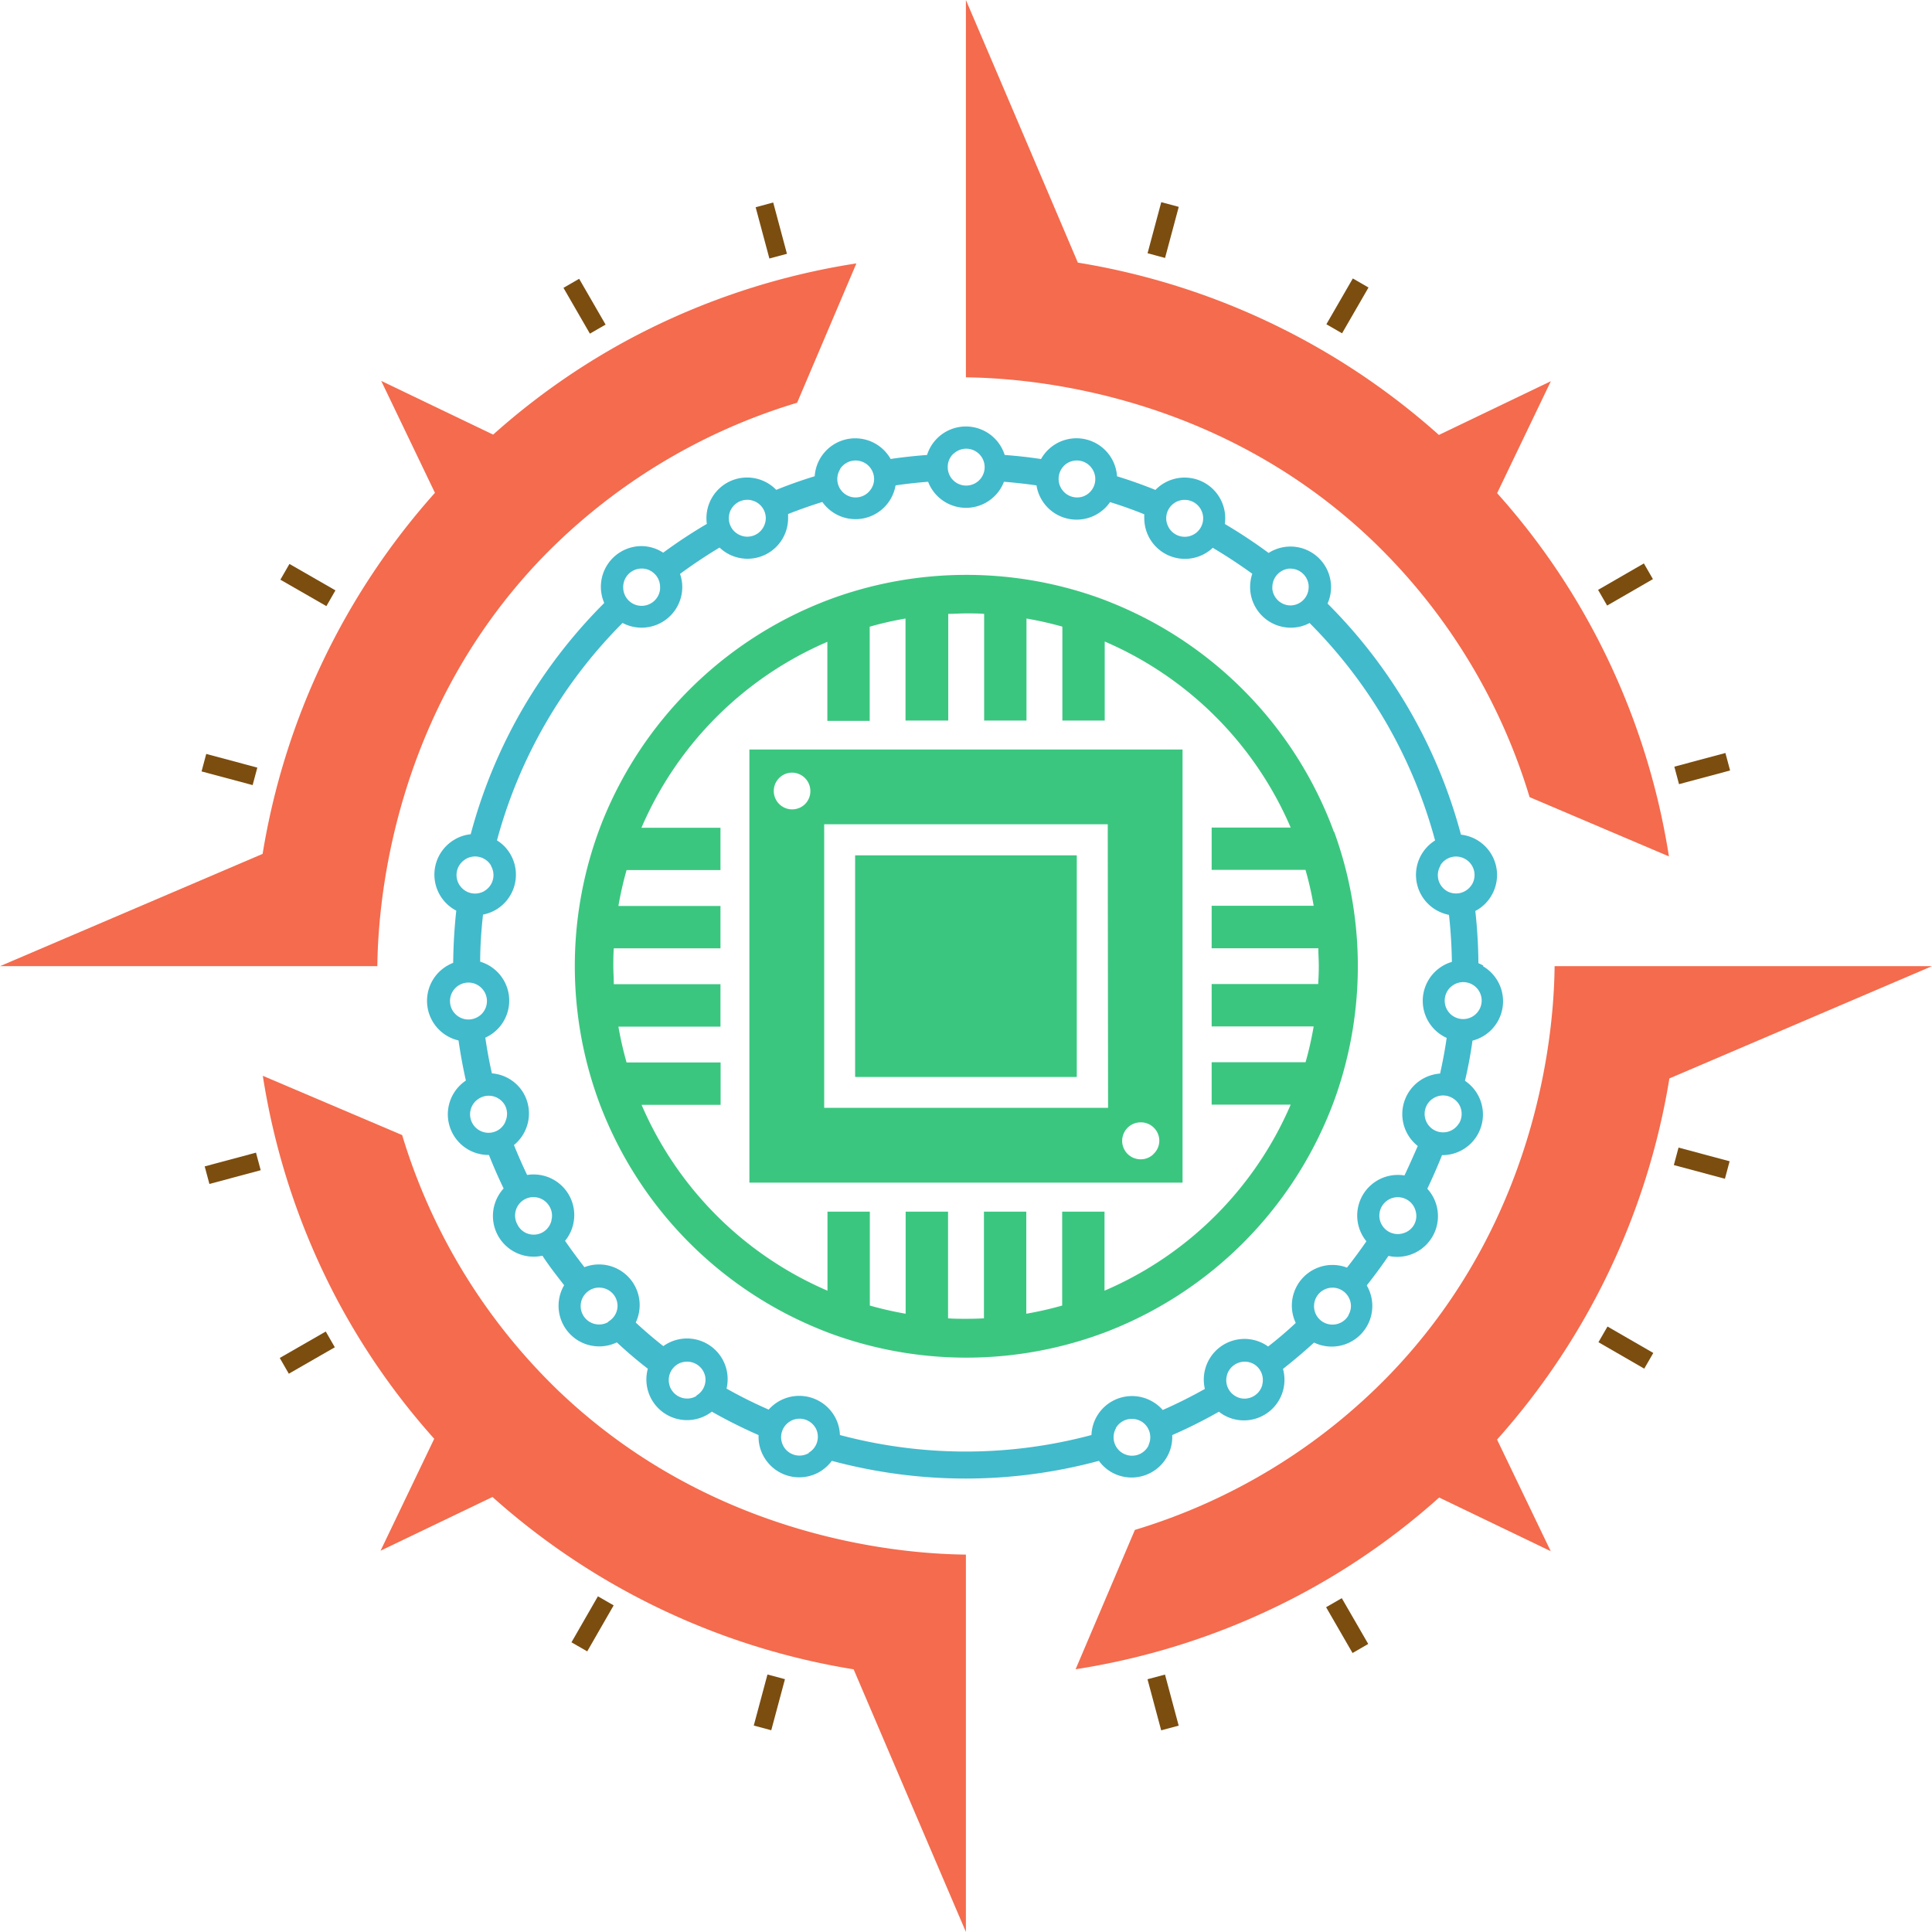 <svg xmlns="http://www.w3.org/2000/svg" viewBox="0 0 293.39 293.41"><defs><style>.cls-1{fill:#3bc680;}.cls-2{fill:#7b4d0f;}.cls-3{fill:#f46b4d;}.cls-4{fill:#41bacc;}</style></defs><g id="Layer_2" data-name="Layer 2"><g id="Layer_1-2" data-name="Layer 1"><path class="cls-1" d="M113.8,113.82v65.77h65.78V113.82Zm8.47,8.27a2.79,2.79,0,1,1-2-4.76,2.8,2.8,0,0,1,2.79,2.79A2.78,2.78,0,0,1,122.27,122.09Zm46,46.14H125.16V125.17h43.06Zm6.93,7a2.75,2.75,0,0,1-2,.82,2.8,2.8,0,0,1-2.79-2.79,2.83,2.83,0,0,1,.82-2,2.78,2.78,0,0,1,2-.82,2.75,2.75,0,0,1,2,.82,2.78,2.78,0,0,1,.82,2A2.75,2.75,0,0,1,175.15,175.26Z"/><rect class="cls-1" x="129.88" y="129.9" width="33.62" height="33.62"/><rect class="cls-1" x="129.88" y="129.9" width="33.62" height="33.62"/><path class="cls-1" d="M202.56,126.32h0c-.21-.57-.43-1.16-.67-1.75a59.75,59.75,0,0,0-33-33c-.73-.3-1.51-.6-2.3-.88a59.75,59.75,0,0,0-40.24.2c-.62.23-1.2.45-1.74.67a59.78,59.78,0,0,0-33.06,33c-.3.74-.59,1.52-.87,2.31a59.75,59.75,0,0,0,.2,40.24c.22.61.45,1.2.67,1.74a59.7,59.7,0,0,0,33.06,33.06c.75.31,1.52.6,2.29.87a59.73,59.73,0,0,0,40.23-.2c.59-.21,1.17-.43,1.75-.67a59.76,59.76,0,0,0,33.06-33.06c.31-.76.6-1.53.87-2.29a59.73,59.73,0,0,0-.2-40.23Zm-2.38,23.11H184v6.44h15.49a50.89,50.89,0,0,1-1.23,5.44H184v6.44h12A53.86,53.86,0,0,1,167.73,196V184H161.3v14.26a53.68,53.68,0,0,1-5.45,1.24V184h-6.43v16.2c-.91.05-1.82.07-2.73.07s-1.81,0-2.72-.07V184h-6.44v15.5a53.49,53.49,0,0,1-5.44-1.24V184h-6.43v12a53.89,53.89,0,0,1-28.23-28.22h12v-6.44H95.15a53.49,53.49,0,0,1-1.24-5.44h15.5v-6.44H93.21c0-.91-.07-1.81-.07-2.72s0-1.82.07-2.73h16.2v-6.43H93.91a53.68,53.68,0,0,1,1.24-5.45h14.26v-6.43h-12a53.84,53.84,0,0,1,28.23-28.23v12h6.43V95.17a50.93,50.93,0,0,1,5.44-1.24v15.49H144V93.22c.91,0,1.82-.07,2.72-.07s1.82,0,2.73.07v16.2h6.43V93.93a53.63,53.63,0,0,1,5.45,1.23v14.26h6.43v-12A53.88,53.88,0,0,1,196,125.67H184v6.43h14.25a48.78,48.78,0,0,1,1.24,5.45H184V144h16.2c0,.91.07,1.82.07,2.73S200.23,148.52,200.18,149.43Z"/><rect class="cls-2" x="172.6" y="33.55" width="8.03" height="2.75" transform="translate(97.16 196.48) rotate(-74.99)"/><rect class="cls-2" x="112.82" y="257.12" width="8.03" height="2.75" transform="translate(-163.1 304.42) rotate(-74.99)"/><rect class="cls-2" x="200.6" y="45.07" width="8.03" height="2.75" transform="translate(62.09 200.43) rotate(-60)"/><rect class="cls-2" x="84.99" y="245.56" width="8.03" height="2.75" transform="matrix(0.5, -0.87, 0.87, 0.5, -169.35, 200.56)"/><rect class="cls-2" x="242.83" y="87.39" width="8.03" height="2.75" transform="translate(-11.31 135.31) rotate(-30)"/><rect class="cls-2" x="42.47" y="203.21" width="8.03" height="2.75" transform="matrix(0.87, -0.5, 0.5, 0.87, -96.07, 50.66)"/><rect class="cls-2" x="254.48" y="115.34" width="8.03" height="2.75" transform="translate(-21.4 70.88) rotate(-15)"/><rect class="cls-2" x="30.97" y="175.36" width="8.03" height="2.75" transform="matrix(0.97, -0.26, 0.26, 0.97, -44.55, 15.08)"/><rect class="cls-2" x="257.05" y="172.62" width="2.75" height="8.03" transform="translate(20.92 380.54) rotate(-75)"/><rect class="cls-2" x="33.47" y="112.84" width="2.75" height="8.03" transform="translate(-87.05 120.27) rotate(-75)"/><rect class="cls-2" x="245.53" y="200.62" width="2.75" height="8.03" transform="translate(-53.77 316.15) rotate(-60)"/><rect class="cls-2" x="45.04" y="85.01" width="2.75" height="8.03" transform="matrix(0.5, -0.87, 0.87, 0.5, -53.9, 84.71)"/><rect class="cls-2" x="203.21" y="242.85" width="2.75" height="8.03" transform="translate(-96.03 135.36) rotate(-30)"/><rect class="cls-2" x="87.39" y="42.49" width="2.75" height="8.03" transform="translate(-11.36 50.61) rotate(-30)"/><rect class="cls-2" x="175.26" y="254.5" width="2.75" height="8.03" transform="translate(-60.9 54.54) rotate(-15)"/><rect class="cls-2" x="115.24" y="30.99" width="2.75" height="8.03" transform="matrix(0.97, -0.26, 0.26, 0.97, -5.09, 31.37)"/><path class="cls-3" d="M130.05,40l-9,21.16A90,90,0,0,0,82.24,84.79C58.58,109.48,57.4,139.56,57.3,146.72H0l39.88-17.05A108.41,108.41,0,0,1,66.05,74.84l-8.16-17,17,8.16A106.38,106.38,0,0,1,96.23,51.15,108.19,108.19,0,0,1,130.05,40Z"/><path class="cls-3" d="M39.91,163.37l21.16,9a90,90,0,0,0,23.67,38.77c24.69,23.66,54.77,24.85,61.94,24.94v57.3q-8.53-19.94-17.05-39.88a108.17,108.17,0,0,1-54.84-26.17l-17,8.16,8.15-17A107,107,0,0,1,51.1,197.19,108.35,108.35,0,0,1,39.91,163.37Z"/><path class="cls-3" d="M163.34,253.49l9-21.16a90,90,0,0,0,38.78-23.67C234.81,184,236,153.89,236.08,146.72h57.31l-39.88,17.05a108.39,108.39,0,0,1-26.17,54.84l8.15,16.95-16.94-8.15a106.67,106.67,0,0,1-21.39,14.89A108.19,108.19,0,0,1,163.34,253.49Z"/><path class="cls-3" d="M253.44,130.05l-21.16-9a90,90,0,0,0-23.67-38.77C183.92,58.58,153.84,57.4,146.68,57.3V0q8.52,19.93,17,39.88a108.41,108.41,0,0,1,54.83,26.17l17-8.16-8.16,17a106.38,106.38,0,0,1,14.89,21.39A108.19,108.19,0,0,1,253.44,130.05Z"/><path class="cls-4" d="M225.28,146.65a6.11,6.11,0,0,0-.77-.38,77.75,77.75,0,0,0-.47-7.93,6.07,6.07,0,0,0,2.47-2.38,6.16,6.16,0,0,0-4.65-9.21,78.13,78.13,0,0,0-7.87-19h0v0h0a78,78,0,0,0-12.39-16.09,6.06,6.06,0,0,0,.53-2.48,6.16,6.16,0,0,0-9.48-5.21A78.83,78.83,0,0,0,186,79.57a6.25,6.25,0,0,0,.06-.87,6.17,6.17,0,0,0-10.6-4.3q-2.86-1.16-5.83-2.07a6.17,6.17,0,0,0-11.54-2.62c-1.82-.28-3.66-.48-5.52-.62a6.18,6.18,0,0,0-11.79,0c-1.86.14-3.71.34-5.53.61a6.17,6.17,0,0,0-11.53,2.62q-3,.92-5.84,2.07a6.17,6.17,0,0,0-10.6,4.31,6.11,6.11,0,0,0,.06.86,76.6,76.6,0,0,0-6.63,4.37,6.08,6.08,0,0,0-3.3-1,6.18,6.18,0,0,0-5.65,8.64,78.64,78.64,0,0,0-12.54,16.33h0a77.89,77.89,0,0,0-7.74,18.79,5.85,5.85,0,0,0-2.42.79,6.16,6.16,0,0,0,.23,10.81c-.29,2.63-.44,5.27-.47,7.92a7.11,7.11,0,0,0-.79.38A6.17,6.17,0,0,0,69.63,158c.29,2,.66,4.07,1.12,6.09a6.17,6.17,0,0,0,3.5,11.3c.68,1.72,1.42,3.41,2.23,5.09a6.18,6.18,0,0,0,5.89,10.21c1,1.54,2.15,3,3.3,4.48a6.17,6.17,0,0,0,8,8.68c1.52,1.41,3.09,2.76,4.71,4a6.17,6.17,0,0,0,9,7,4.91,4.91,0,0,0,.71-.48,77.31,77.31,0,0,0,7.11,3.56,6.06,6.06,0,0,0,.82,3.33,6.18,6.18,0,0,0,8.43,2.26,6.3,6.3,0,0,0,1.87-1.68,78.39,78.39,0,0,0,20.41,2.69h0a77.65,77.65,0,0,0,20.15-2.69,6.07,6.07,0,0,0,1.88,1.71,6.18,6.18,0,0,0,8.43-2.26,6.08,6.08,0,0,0,.82-3.36,74.43,74.43,0,0,0,7.09-3.55,7.25,7.25,0,0,0,.73.5,6.16,6.16,0,0,0,9-7q2.43-1.91,4.72-4a6.17,6.17,0,0,0,8-8.68q1.72-2.16,3.3-4.48a6.18,6.18,0,0,0,5.9-10.2c.8-1.68,1.55-3.38,2.23-5.1a6.17,6.17,0,0,0,3.49-11.29q.71-3,1.14-6.1a6.17,6.17,0,0,0,1.56-11.32Zm-6.54-15.18,0-.08a2.79,2.79,0,0,1,3.77-.94,1.18,1.18,0,0,1,.22.14,2.8,2.8,0,0,1,.82,3.69,1.7,1.7,0,0,1-.1.14,2.81,2.81,0,0,1-3.74.89l-.27-.19A2.8,2.8,0,0,1,218.74,131.47Zm-23-45.12h.2a2.8,2.8,0,0,1,2.79,2.58,1.69,1.69,0,0,1,0,.23A2.79,2.79,0,0,1,196,91.94H196a2.8,2.8,0,0,1-2.78-2.45,2,2,0,0,1,0-.35A2.82,2.82,0,0,1,195.75,86.35ZM179.18,76a2.86,2.86,0,0,1,.73-.09,2.8,2.8,0,0,1,2.58,1.72,2.74,2.74,0,0,1,.22,1.08,2.8,2.8,0,0,1-5.46.88,2.58,2.58,0,0,1-.15-.88A2.8,2.8,0,0,1,179.18,76ZM162,70.38a2.79,2.79,0,0,1,3.9.88,2.81,2.81,0,0,1-1,3.94h0a2.71,2.71,0,0,1-1.33.34,2.78,2.78,0,0,1-2.27-1.16,2.76,2.76,0,0,1-.54-1.64A2.82,2.82,0,0,1,162,70.38Zm-17.18-1.49a2.8,2.8,0,1,1,1.9,4.85,2.8,2.8,0,0,1-2.8-2.8A2.78,2.78,0,0,1,144.79,68.89Zm-17.27,2.37a2.79,2.79,0,0,1,2.38-1.33,2.9,2.9,0,0,1,1.51.44,2.84,2.84,0,0,1,1.3,2.37,2.73,2.73,0,0,1-.54,1.63,2.77,2.77,0,0,1-2.27,1.17,2.69,2.69,0,0,1-1.35-.35,2.8,2.8,0,0,1-1-3.93ZM110.9,77.59a2.81,2.81,0,0,1,2.58-1.69,2.32,2.32,0,0,1,.7.09,2.79,2.79,0,0,1,2.11,2.71,2.57,2.57,0,0,1-.15.87,2.8,2.8,0,0,1-2.66,1.93,2.7,2.7,0,0,1-.94-.17,2.78,2.78,0,0,1-1.86-2.63A2.89,2.89,0,0,1,110.9,77.59ZM94.65,88.89a2.8,2.8,0,0,1,2.78-2.55h.18a2.8,2.8,0,0,1,2.63,2.8c0,.1,0,.21,0,.32A2.81,2.81,0,0,1,97.43,92h-.09a2.79,2.79,0,0,1-2.7-2.79A2.17,2.17,0,0,1,94.65,88.89ZM70.57,130.56l.19-.13a2.81,2.81,0,0,1,3.8,1l0,.06a2.79,2.79,0,0,1-.73,3.63l-.29.2a2.8,2.8,0,0,1-3.72-.86,1,1,0,0,1-.11-.17A2.79,2.79,0,0,1,70.57,130.56ZM69.16,154a2.9,2.9,0,0,1-.45-.58,2.81,2.81,0,0,1,.2-3.1,2.67,2.67,0,0,1,.83-.73,2.78,2.78,0,0,1,3.23.31,3,3,0,0,1,.6.72,2.8,2.8,0,0,1-.33,3.26,2.74,2.74,0,0,1-.7.56A2.79,2.79,0,0,1,69.16,154Zm7.58,16.36a2.75,2.75,0,0,1-1.15,1.29,2.8,2.8,0,1,1-2.8-4.86,2.79,2.79,0,0,1,2.86,0h0a2.88,2.88,0,0,1,1,1A2.79,2.79,0,0,1,76.74,170.32Zm7,15a2.77,2.77,0,0,1-3.54,2A2.71,2.71,0,0,1,78.6,186a2.81,2.81,0,0,1,1-3.83,2.8,2.8,0,0,1,3.82,1A2.71,2.71,0,0,1,83.74,185.29Zm8.64,15.4a2.8,2.8,0,1,1-2.8-4.85,2.73,2.73,0,0,1,1.68-.36,2.78,2.78,0,0,1,2.15,1.38,2.88,2.88,0,0,1,.37,1.34A2.78,2.78,0,0,1,92.38,200.69Zm13.37,11.24a2.67,2.67,0,0,1-1.06.36,2.8,2.8,0,0,1-2.76-1.38,2.09,2.09,0,0,1-.27-.66,2.8,2.8,0,0,1,1.29-3.18,2.54,2.54,0,0,1,.82-.3,2.8,2.8,0,0,1,3,1.34,2.9,2.9,0,0,1,.33.89A2.79,2.79,0,0,1,105.75,211.93Zm17.07,8.67-.23.11a2.79,2.79,0,0,1-3.6-1.13l-.08-.16a2.8,2.8,0,0,1,1.11-3.67,1.59,1.59,0,0,1,.29-.15,2.8,2.8,0,0,1,3.54,1.18.56.56,0,0,1,.05.08A2.8,2.8,0,0,1,122.82,220.6Zm51.61-1.19-.09.18a2.8,2.8,0,0,1-3.63,1.13l-.2-.1a2.8,2.8,0,0,1-1.06-3.77l0-.06a2.81,2.81,0,0,1,3.51-1.18,1.87,1.87,0,0,1,.32.15A2.8,2.8,0,0,1,174.43,219.41Zm17.26-9.16a3,3,0,0,1-.28.67,2.81,2.81,0,0,1-2.79,1.38,2.67,2.67,0,0,1-1-.35,2.79,2.79,0,0,1-1.35-2.95,2.67,2.67,0,0,1,.32-.88,2.81,2.81,0,0,1,3-1.35,3,3,0,0,1,.84.32A2.82,2.82,0,0,1,191.69,210.25Zm13.09-10.57a2.8,2.8,0,0,1-2.34,1.4,2.79,2.79,0,0,1-2.89-2.87h0a2.8,2.8,0,0,1,2.51-2.72,2.76,2.76,0,0,1,1.69.36,2.82,2.82,0,0,1,1.4,2.3A2.72,2.72,0,0,1,204.78,199.68ZM214.73,186a2.74,2.74,0,0,1-1.61,1.27A2.8,2.8,0,1,1,215,184,2.73,2.73,0,0,1,214.73,186Zm-1.47-7.5a6.17,6.17,0,0,0-5.76,10c-.94,1.37-1.93,2.7-2.95,4a6.17,6.17,0,0,0-7.78,8.4h0q-2,1.88-4.2,3.58a5.39,5.39,0,0,0-.5-.33,6.18,6.18,0,0,0-9.1,6.77c-2.08,1.17-4.22,2.24-6.4,3.2a6.07,6.07,0,0,0-1.58-1.29,6.17,6.17,0,0,0-8.43,2.26,6,6,0,0,0-.81,2.83,73.82,73.82,0,0,1-19,2.51h0a74.23,74.23,0,0,1-19.2-2.51,6.11,6.11,0,0,0-.82-2.86,6.2,6.2,0,0,0-10-1,70.62,70.62,0,0,1-6.4-3.19,6.17,6.17,0,0,0-9.09-6.78,5.54,5.54,0,0,0-.51.33c-1.44-1.13-2.84-2.33-4.19-3.58a6.17,6.17,0,0,0-7.79-8.41c-1-1.29-2-2.63-2.94-4a6.17,6.17,0,0,0-5.76-10q-1.08-2.25-2-4.55a6.18,6.18,0,0,0,1.45-7.88A6.12,6.12,0,0,0,74.7,163h0c-.41-1.81-.74-3.61-1-5.43q.27-.12.54-.27a6.17,6.17,0,0,0-1.32-11.26c0-2.39.17-4.78.43-7.15a6.33,6.33,0,0,0,1.91-.71,6.18,6.18,0,0,0,2.26-8.44,6,6,0,0,0-2.05-2.12A74,74,0,0,1,94.54,94.6a6.18,6.18,0,0,0,9.07-5.45,6.22,6.22,0,0,0-.34-2q2.88-2.12,6-4a6.16,6.16,0,0,0,10.41-4.47c0-.21,0-.42,0-.62,1.7-.67,3.44-1.29,5.2-1.83A6.17,6.17,0,0,0,136,73.71c1.64-.24,3.28-.42,4.94-.55a6.17,6.17,0,0,0,11.52,0c1.66.13,3.31.32,4.94.55a6.17,6.17,0,0,0,11.17,2.54h0q2.66.82,5.2,1.85a5.88,5.88,0,0,0,0,.6,6.17,6.17,0,0,0,10.4,4.49c2.06,1.22,4.06,2.54,6,3.94a6.38,6.38,0,0,0-.33,2A6.18,6.18,0,0,0,196,95.32a6,6,0,0,0,2.87-.71,74.11,74.11,0,0,1,11.64,15.15h0a74.6,74.6,0,0,1,7.42,17.87,6.17,6.17,0,0,0,.19,10.58,6.31,6.31,0,0,0,1.92.72q.39,3.56.44,7.14a6.17,6.17,0,0,0-1.34,11.26,4.75,4.75,0,0,0,.55.28c-.26,1.82-.6,3.62-1,5.42a6.17,6.17,0,0,0-3.39,11C214.64,175.52,214,177,213.26,178.54Zm8.31-7.94a2.8,2.8,0,1,1-4.85-2.81,2.71,2.71,0,0,1,1-1,2.77,2.77,0,0,1,2.85,0,2.74,2.74,0,0,1,1.08,1.11A2.83,2.83,0,0,1,221.57,170.6Zm3.05-17.2a3,3,0,0,1-.43.56,2.81,2.81,0,0,1-3.4.46,2.61,2.61,0,0,1-.68-.55,2.8,2.8,0,0,1-.34-3.28,2.53,2.53,0,0,1,.61-.73,2.8,2.8,0,0,1,4.24,3.54Z"/></g></g></svg>